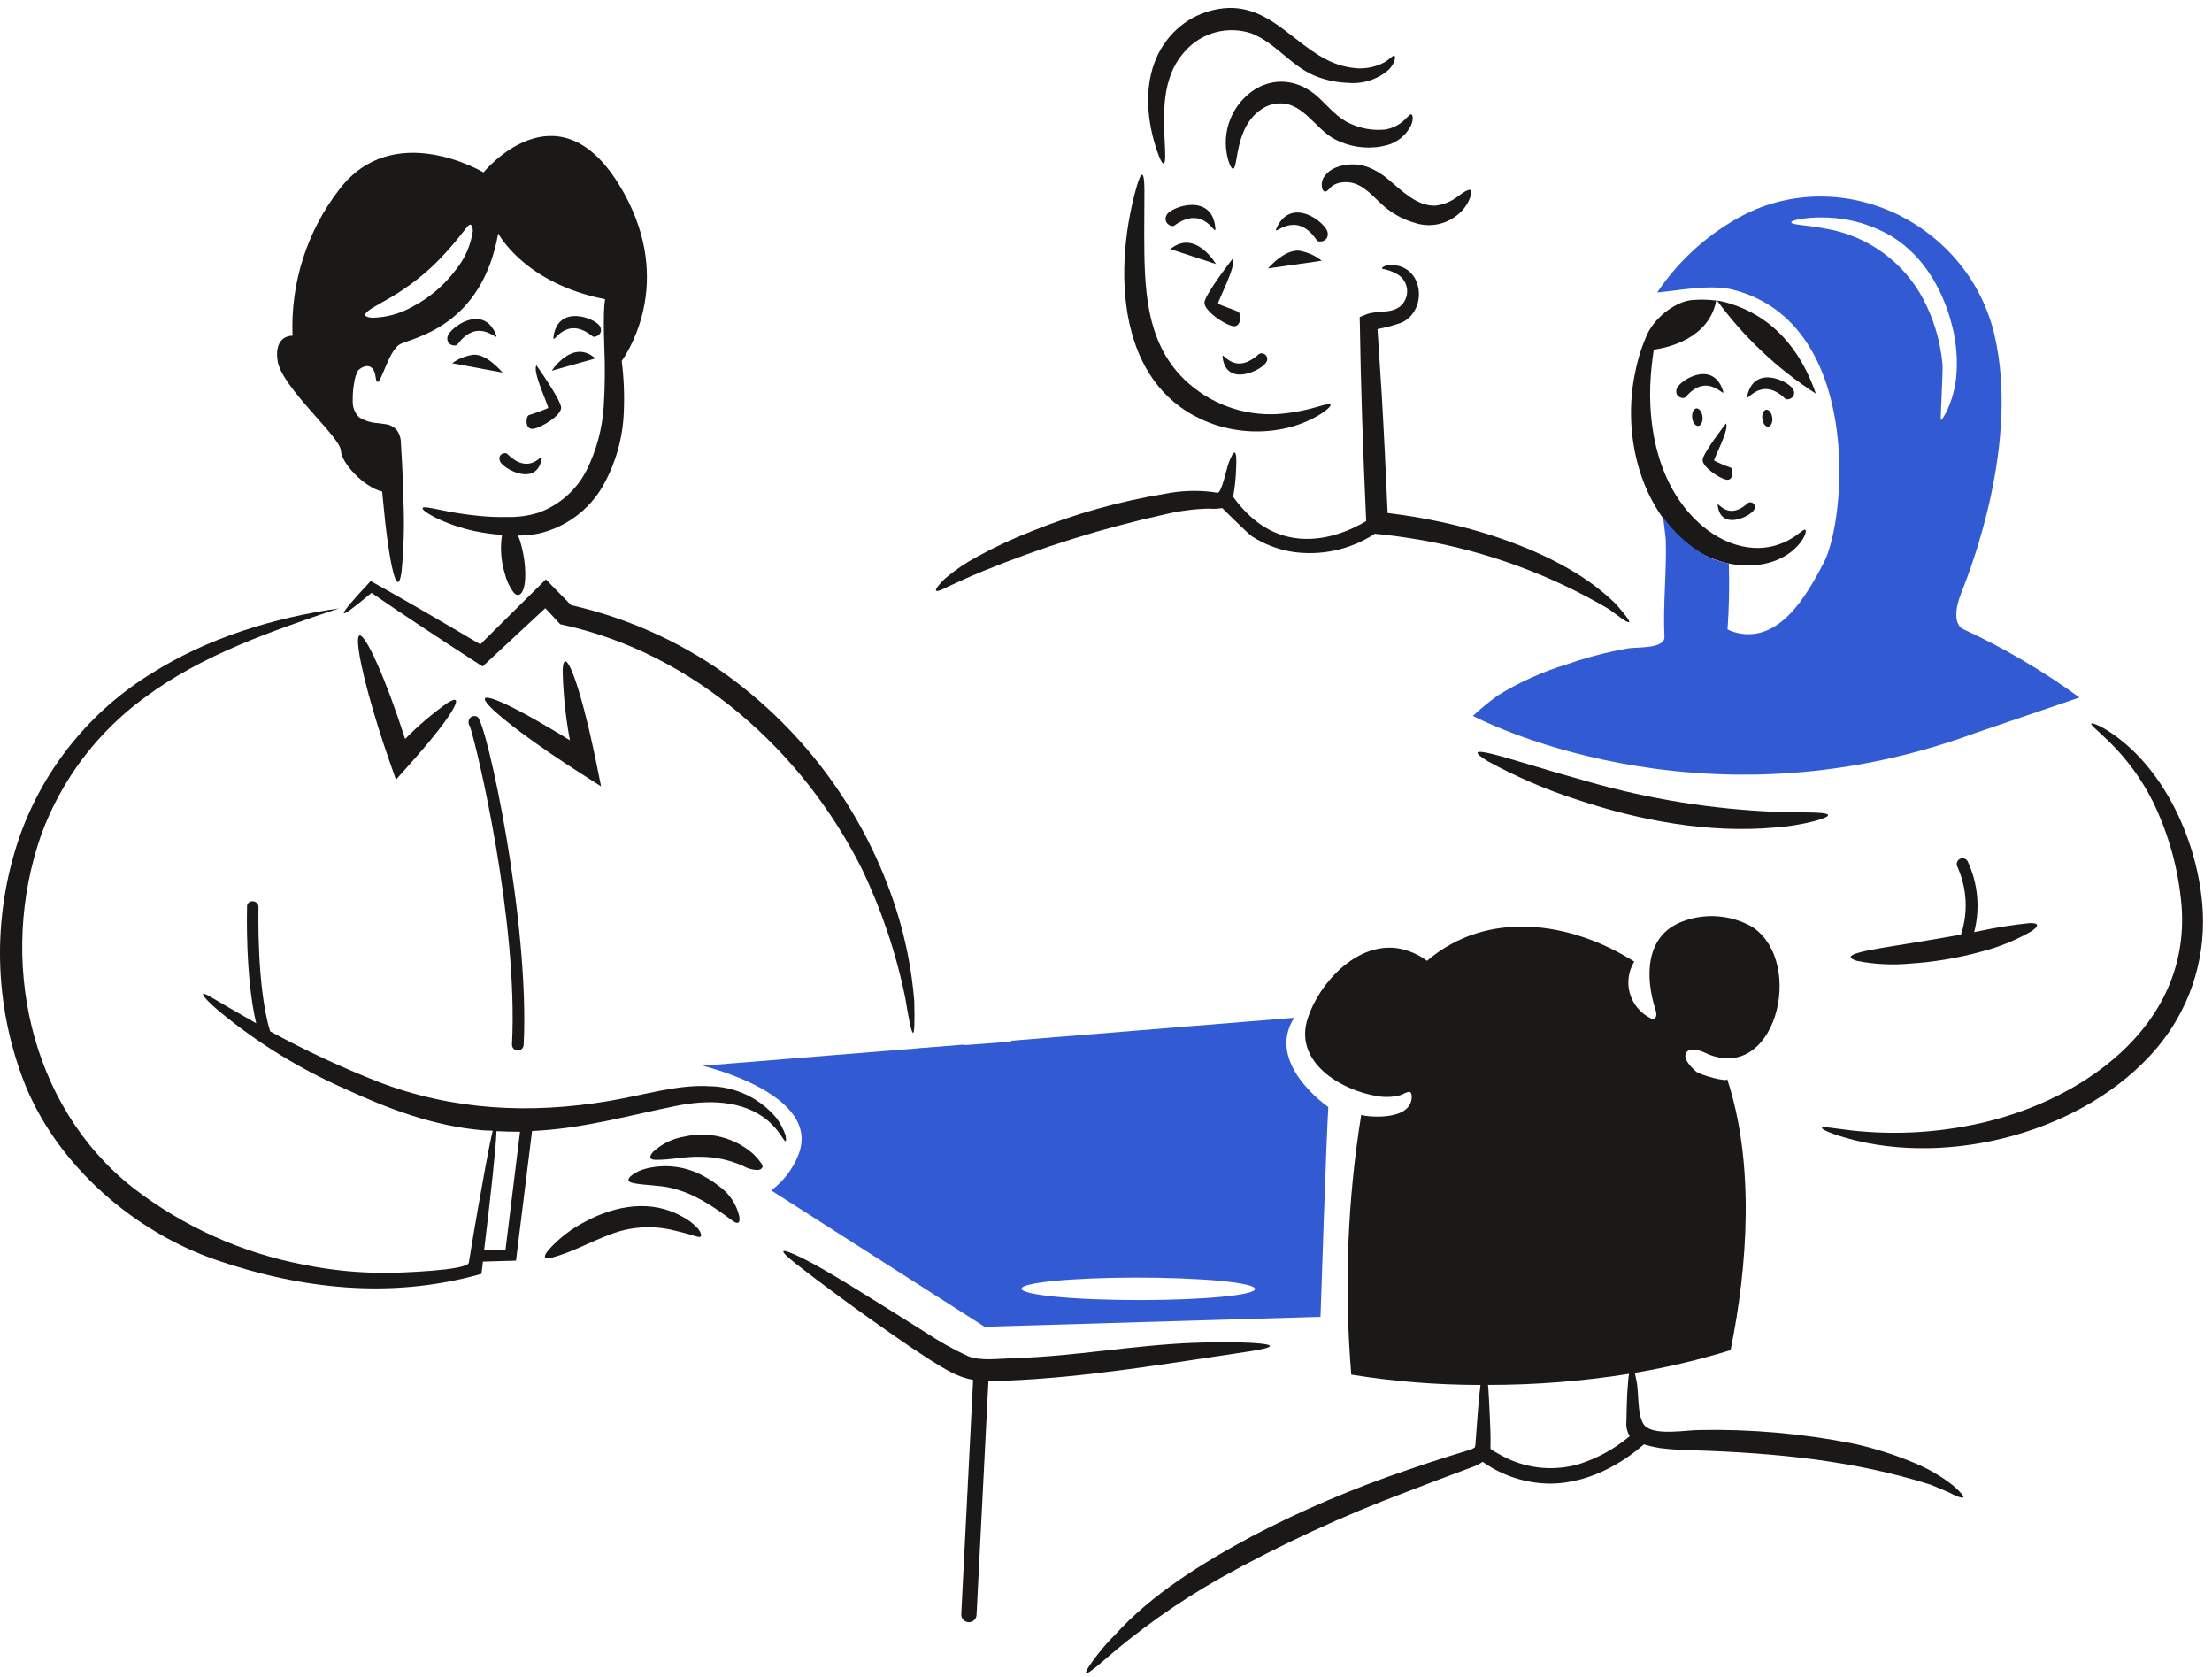 <svg width="186" height="141" viewBox="0 0 186 141" fill="none" xmlns="http://www.w3.org/2000/svg">
<path d="M105.184 112.895C104.058 112.832 102.403 112.815 100.377 112.895C95.33 113.086 90.362 114.037 85.315 114.181C83.884 114.23 82.453 114.436 81.408 114.021C80.169 113.448 78.977 112.781 77.839 112.027C73.097 109.053 69.56 106.803 67.567 105.822C65.574 104.842 65.252 104.938 67.02 106.32C68.788 107.702 72.229 110.291 76.521 113.217C77.63 113.941 78.675 114.681 80.009 115.387C80.583 115.68 81.194 115.891 81.826 116.014L80.829 135.707C80.821 135.877 80.88 136.044 80.995 136.171C81.11 136.297 81.27 136.373 81.44 136.382C81.611 136.39 81.778 136.33 81.904 136.216C82.031 136.101 82.107 135.941 82.115 135.771L83.112 116.11C83.626 116.11 84.109 116.094 84.591 116.078C91.407 115.804 98.288 114.613 105.039 113.619C107.209 113.281 107.454 113.024 105.184 112.895Z" fill="#1B1818"/>
<path d="M106.618 22.566L111.137 21.923C110.665 21.538 110.109 21.268 109.514 21.135C108.209 20.701 106.618 22.566 106.618 22.566Z" fill="#1B1818"/>
<path d="M98.417 20.942L102.243 22.196C102.245 22.18 100.492 19.222 98.417 20.942Z" fill="#1B1818"/>
<path d="M102.195 19.158C101.921 16.166 98.497 17.375 98.112 18.048C97.726 18.721 98.513 19.142 98.739 18.965C101.343 17.067 102.275 20.122 102.195 19.158Z" fill="#1B1818"/>
<path d="M111.633 19.527C111.489 18.739 108.611 16.425 107.341 19.173C106.939 20.058 108.885 17.469 110.715 20.186C110.878 20.443 111.778 20.313 111.633 19.527Z" fill="#1B1818"/>
<path d="M103.689 27.421C104.396 27.533 104.38 26.36 104.123 26.215C103.849 26.054 102.515 25.652 102.435 25.508C102.355 25.38 104.011 22.325 103.641 21.762C103.641 21.762 101.325 24.736 101.278 25.427C101.23 26.119 102.982 27.308 103.689 27.421Z" fill="#1B1818"/>
<path d="M106.473 30.459C106.534 30.373 106.565 30.269 106.561 30.163C106.557 30.057 106.517 29.956 106.449 29.875C106.381 29.794 106.288 29.738 106.185 29.716C106.081 29.694 105.973 29.706 105.878 29.752C103.659 31.777 102.695 29.269 102.808 30.07C103.161 32.613 106.151 31.086 106.473 30.459Z" fill="#1B1818"/>
<path d="M95.153 27.935C96.053 31.279 98.063 34.14 101.696 35.539C103.519 36.233 105.492 36.438 107.419 36.134C108.631 35.952 109.797 35.543 110.857 34.928C111.58 34.494 111.918 34.14 111.886 34.028C111.854 33.901 111.484 33.996 110.712 34.219C109.627 34.535 108.512 34.735 107.384 34.814C105.955 34.889 104.525 34.669 103.184 34.169C101.843 33.668 100.618 32.897 99.588 31.904C96.244 28.657 96.228 23.979 96.214 19.638C96.214 18.127 96.23 16.922 96.23 16.069C96.23 14.398 96.004 14.156 95.538 15.828C94.51 19.511 94.092 24.061 95.153 27.935Z" fill="#1B1818"/>
<path d="M135.891 50.795C135.004 49.932 134.034 49.157 132.998 48.48C131.548 47.56 130.02 46.769 128.432 46.117C126.533 45.332 124.577 44.693 122.581 44.207C120.637 43.73 118.667 43.37 116.681 43.13C116.536 39.819 116.375 36.426 116.183 33.13C116.055 31.105 115.928 29.272 115.829 27.665C116.523 27.538 117.206 27.355 117.87 27.118C120.089 26.057 119.703 22.344 117.034 22.28C116.327 22.28 116.118 22.553 116.247 22.602C116.707 22.68 117.149 22.843 117.549 23.084C117.769 23.223 117.953 23.412 118.087 23.635C118.221 23.859 118.3 24.11 118.319 24.37C118.337 24.63 118.295 24.89 118.194 25.13C118.093 25.37 117.938 25.584 117.74 25.753C116.952 26.395 115.795 26.074 114.894 26.428L114.332 26.653L114.348 27.311C114.412 31.942 114.603 37.825 114.878 43.806C113.849 44.433 111.441 45.638 108.801 45.22C106.84 44.915 105.12 43.756 103.69 41.764C103.839 40.958 103.924 40.141 103.944 39.32C104.025 37.793 103.8 37.568 103.269 39.047C103.156 39.366 102.722 41.442 102.385 41.426C102.239 41.414 102.094 41.393 101.951 41.362C100.633 41.202 99.299 41.25 97.996 41.507C94.146 42.141 90.378 43.198 86.76 44.658C85.188 45.272 83.657 45.986 82.176 46.796C81.209 47.315 80.298 47.934 79.459 48.642C78.35 49.735 78.463 49.993 79.749 49.302C80.424 48.996 81.404 48.53 82.659 48.015C87.615 45.992 92.735 44.395 97.963 43.241C99.169 42.952 100.403 42.791 101.644 42.759C102.019 42.797 102.398 42.781 102.769 42.711C102.785 42.711 104.956 44.897 105.293 45.106C106.296 45.744 107.417 46.177 108.589 46.379C111.037 46.765 113.541 46.226 115.614 44.867L115.711 44.884C116.916 44.997 118.17 45.173 119.392 45.383C124.994 46.346 130.376 48.318 135.275 51.201C135.773 51.555 136.159 51.861 136.448 52.054C136.738 52.247 136.914 52.327 136.979 52.308C137.097 52.273 136.759 51.791 135.891 50.795Z" fill="#1B1818"/>
<path d="M97.245 12.551C97.76 14.094 98.049 14.206 97.968 12.567C97.841 9.689 97.567 6.554 99.687 4.256C100.371 3.502 101.26 2.963 102.245 2.706C103.231 2.449 104.269 2.484 105.235 2.807C107.357 3.643 108.659 5.717 110.861 6.489C111.677 6.784 112.534 6.947 113.401 6.971C114.009 7.021 114.621 6.949 115.201 6.758C115.78 6.567 116.315 6.263 116.775 5.862C117.37 5.235 117.338 4.736 117.258 4.688C117.145 4.608 116.968 4.897 116.422 5.235C115.562 5.698 114.57 5.857 113.608 5.685C109.573 5.122 107.516 0.541 103.288 0.669C102.218 0.716 101.173 1.012 100.238 1.534C99.303 2.056 98.503 2.789 97.902 3.676C96.12 6.249 96.297 9.689 97.245 12.551Z" fill="#1B1818"/>
<path d="M113.544 10.396C112.483 9.93 111.762 9.03 110.94 8.258C109.429 6.827 107.452 6.393 105.587 7.47C104.624 8.069 103.877 8.959 103.455 10.012C103.033 11.064 102.958 12.224 103.24 13.322C103.384 13.885 103.558 14.174 103.673 14.19C103.801 14.206 103.864 13.935 103.963 13.402C104.218 11.795 104.654 10.092 106.117 9.158C106.453 8.933 106.835 8.784 107.235 8.723C107.635 8.661 108.044 8.689 108.432 8.804C110.087 9.351 110.956 11.232 112.628 11.891C113.899 12.451 115.323 12.559 116.663 12.197C117.088 12.075 117.483 11.867 117.824 11.584C118.164 11.302 118.442 10.952 118.641 10.557C118.881 10.011 118.785 9.673 118.688 9.624C118.576 9.561 118.434 9.769 118.11 10.075C117.655 10.511 117.077 10.797 116.455 10.894C115.457 10.992 114.452 10.82 113.544 10.396Z" fill="#1B1818"/>
<path d="M116.857 15.187C116.307 14.688 115.67 14.296 114.977 14.03C114.109 13.728 113.161 13.751 112.308 14.093C111.952 14.232 111.641 14.465 111.408 14.769C111.29 14.919 111.208 15.094 111.169 15.281C111.13 15.468 111.135 15.661 111.183 15.846C111.215 15.99 111.328 16.135 111.472 16.1C111.663 16.068 111.858 15.746 112.019 15.634C112.214 15.504 112.432 15.411 112.662 15.361C114.366 15.039 115.25 16.373 116.391 17.354C117.14 17.993 118.017 18.465 118.964 18.736C119.559 18.934 120.194 18.98 120.811 18.87C121.429 18.761 122.009 18.499 122.5 18.109C123.109 17.654 123.541 17.002 123.722 16.263C123.85 15.476 122.693 16.454 122.532 16.553C121.989 16.963 121.345 17.218 120.668 17.292C119.157 17.325 117.919 16.071 116.857 15.187Z" fill="#1B1818"/>
<path d="M157.994 35.86C157.803 35.78 157.64 35.828 157.56 35.733C157.479 35.669 157.464 35.347 157.946 35.138C158.235 35.026 158.554 35.021 158.846 35.122C159.278 35.252 159.645 35.538 159.875 35.926C160.139 36.37 160.313 36.861 160.389 37.373C160.497 37.939 160.535 38.516 160.502 39.091C160.476 39.471 160.378 39.842 160.213 40.185C160.003 40.598 159.664 40.931 159.248 41.133C158.606 41.373 157.924 41.487 157.239 41.471C157.196 41.472 157.153 41.477 157.111 41.487C157.242 41.472 157.362 41.409 157.449 41.31C157.767 40.892 157.61 40.812 157.658 40.992C157.674 41.281 157.69 41.554 157.706 41.844C157.722 42.407 157.738 42.953 157.722 43.467C157.738 45.056 157.543 46.64 157.143 48.178C156.838 49.062 156.597 48.933 156.436 48.033C156.275 47.132 156.181 45.477 156.002 43.274C155.954 42.728 155.906 42.165 155.857 41.603L155.825 41.184C155.78 40.927 155.797 40.663 155.873 40.413C155.928 40.258 156.015 40.116 156.129 39.997C156.243 39.877 156.38 39.784 156.533 39.721C156.685 39.658 156.849 39.625 157.015 39.625C157.192 39.609 157.352 39.593 157.497 39.593C158.108 39.593 158.462 39.529 158.526 39.432C158.622 39.384 158.735 39.127 158.781 38.709C158.818 38.276 158.824 37.841 158.796 37.407C158.796 37.096 158.747 36.787 158.652 36.49C158.605 36.338 158.52 36.2 158.405 36.09C158.29 35.98 158.149 35.9 157.994 35.86Z" fill="#1B1818"/>
<path d="M145.18 40.33C145.775 40.426 145.759 39.445 145.533 39.317C145.055 39.148 144.587 38.949 144.133 38.722C144.069 38.61 145.451 36.07 145.13 35.603C145.13 35.603 143.2 38.079 143.169 38.659C143.122 39.237 144.585 40.233 145.18 40.33Z" fill="#1B1818"/>
<path d="M147.496 42.853C147.548 42.782 147.575 42.695 147.571 42.606C147.568 42.518 147.534 42.434 147.477 42.366C147.419 42.299 147.34 42.254 147.253 42.237C147.166 42.221 147.076 42.234 146.998 42.275C145.152 43.962 144.345 41.873 144.442 42.548C144.749 44.654 147.224 43.384 147.496 42.853Z" fill="#1B1818"/>
<path d="M150.954 45.072C148.414 46.808 145.423 46.116 143.187 44.252C139.538 41.196 138.462 36.069 138.815 31.52C138.878 30.701 138.976 29.993 139.056 29.398C140.329 29.222 143.703 28.434 144.313 25.267C143.668 25.186 143.016 25.17 142.368 25.219C141.031 25.283 139.297 26.537 138.558 28C138.082 29.031 137.732 30.116 137.512 31.231C136.355 36.536 137.915 43.143 142.657 46.278C145.149 47.918 149.248 48.188 151.322 45.7C151.82 45.088 151.884 44.638 151.82 44.558C151.725 44.445 151.5 44.686 150.954 45.072Z" fill="#1B1818"/>
<path d="M148.189 35.201C148.237 35.587 148.443 35.892 148.687 35.876C148.912 35.844 149.073 35.507 149.025 35.121C148.976 34.735 148.77 34.429 148.526 34.445C148.302 34.461 148.14 34.799 148.189 35.201Z" fill="#1B1818"/>
<path d="M142.288 35.121C142.336 35.523 142.561 35.828 142.802 35.812C143.043 35.78 143.204 35.442 143.156 35.024C143.108 34.623 142.882 34.317 142.641 34.333C142.402 34.365 142.255 34.719 142.288 35.121Z" fill="#1B1818"/>
<path d="M144.876 32.838C144.008 30.202 141.195 32.002 140.985 32.693C140.776 33.384 141.564 33.594 141.741 33.384C143.654 31.118 145.149 33.674 144.876 32.838Z" fill="#1B1818"/>
<path d="M150.805 32.774C150.532 32.115 147.558 30.572 146.93 33.24C146.739 34.093 147.976 31.458 150.113 33.513C150.309 33.706 151.081 33.433 150.805 32.774Z" fill="#1B1818"/>
<path d="M152.691 33.096C151.469 29.543 149.122 26.488 145.022 25.393C144.814 25.345 144.604 25.297 144.379 25.266C146.647 28.362 149.464 31.016 152.691 33.096Z" fill="#1B1818"/>
<path d="M125.121 64.009C123.771 63.189 124.028 63.028 125.523 63.398C127.017 63.768 129.767 64.671 133.48 65.697C138.653 67.181 143.985 68.04 149.362 68.253C150.713 68.285 151.822 68.301 152.609 68.317C154.152 68.365 154.039 68.635 152.545 69.04C151.475 69.311 150.383 69.488 149.281 69.57C143.687 70.069 137.95 69.008 132.643 67.24C130.039 66.404 127.52 65.322 125.121 64.009Z" fill="#1B1818"/>
<path d="M164.247 124.902C163.248 124.115 162.144 123.471 160.968 122.989C159.285 122.283 157.542 121.735 155.759 121.349C151.509 120.513 147.181 120.135 142.85 120.224C141.692 120.24 139.476 120.658 138.462 119.999C137.642 119.468 137.818 117.266 137.642 116.269C137.578 115.916 137.514 115.642 137.465 115.417C140.189 114.962 142.88 114.324 145.519 113.507C146.983 106.321 147.544 97.737 145.229 90.712C145.326 91.03 142.899 90.374 142.576 90.053C142.272 89.779 141.564 89.104 141.741 88.606C141.932 88.027 142.866 88.268 143.268 88.462C149.252 91.403 151.885 80.938 147.352 77.931C146.456 77.419 145.457 77.114 144.427 77.038C143.398 76.963 142.365 77.12 141.404 77.497C138.301 78.707 138.333 82.208 139.217 84.925C139.298 85.179 139.33 85.568 139.073 85.648C138.962 85.667 138.849 85.644 138.754 85.584C138.342 85.374 137.977 85.082 137.683 84.724C137.389 84.366 137.173 83.951 137.047 83.506C136.922 83.06 136.89 82.594 136.954 82.135C137.017 81.677 137.175 81.236 137.418 80.842C132.112 77.482 125.087 76.421 119.992 80.778C119.226 80.199 118.323 79.828 117.371 79.701C114.012 79.315 110.925 82.643 109.96 85.617C108.771 89.282 112.709 91.629 115.748 92.144C116.403 92.267 117.078 92.246 117.725 92.08C118.095 91.984 118.706 91.437 118.706 92.192C118.706 94.427 114.445 93.832 114.462 93.72C113.299 100.942 113.018 108.278 113.625 115.567C117.219 116.148 120.853 116.438 124.493 116.436C124.493 116.467 124.477 116.499 124.477 116.532C124.332 117.69 124.203 119.49 124.059 121.484C124.027 121.675 123.995 121.708 123.978 121.708C123.864 121.784 123.74 121.844 123.609 121.885C123.062 122.046 122.516 122.223 121.937 122.4C120.763 122.77 119.526 123.171 118.239 123.621C113.772 125.129 109.43 126.983 105.253 129.168C101.186 131.354 96.846 134.006 93.743 137.463C93.236 137.961 92.763 138.493 92.328 139.054C90.898 140.9 90.946 141.224 92.698 139.697C95.738 137.039 99.04 134.696 102.553 132.705C107.634 129.872 112.922 127.427 118.371 125.39C119.738 124.859 121.023 124.377 122.229 123.926C122.824 123.701 123.403 123.491 123.948 123.283C124.203 123.182 124.446 123.053 124.672 122.897C126.318 124.065 128.28 124.704 130.298 124.73C134.076 124.73 137.082 122.447 138.224 121.434C138.663 121.562 139.109 121.664 139.56 121.74C140.526 121.859 141.497 121.923 142.47 121.931C149.27 122.155 155.845 122.766 162.355 124.824C162.902 125.049 163.385 125.258 163.771 125.419C165.244 126.175 165.613 126.112 164.247 124.902ZM125.327 121.767C125.36 120.594 125.295 119.725 125.264 118.874C125.232 118.037 125.183 117.33 125.151 116.751C125.135 116.639 125.135 116.543 125.119 116.433C129.092 116.436 133.059 116.124 136.983 115.501C136.943 115.713 136.916 115.928 136.903 116.143C136.839 116.819 136.806 117.494 136.79 118.169C136.774 118.619 136.774 119.07 136.758 119.52C136.719 119.928 136.808 120.338 137.012 120.693C137.018 120.699 137.023 120.707 137.026 120.715C137.029 120.724 137.03 120.733 137.029 120.741C137.028 120.75 137.024 120.757 137.018 120.763C137.012 120.769 137.005 120.773 136.996 120.773C135.769 121.801 134.355 122.581 132.832 123.073C130.784 123.684 128.581 123.507 126.658 122.574C126.416 122.461 126.192 122.333 125.966 122.204C125.906 122.155 125.327 121.882 125.327 121.769V121.767Z" fill="#1B1818"/>
<path d="M185.229 76.725C184.974 71.404 182.416 65.247 178.011 61.967C176.789 61.051 175.969 60.762 175.857 60.826C175.729 60.907 176.275 61.309 177.352 62.354C178.851 63.819 180.096 65.525 181.033 67.401C182.378 70.157 183.195 73.139 183.445 76.195C184.2 86.403 174.796 92.769 165.875 94.569C162.517 95.254 159.073 95.412 155.667 95.035C154.156 94.859 153.32 94.682 153.207 94.811C153.111 94.891 153.738 95.245 155.265 95.678C164.01 98.154 175.36 95.132 181.308 88.171C184.022 84.993 185.424 80.9 185.229 76.725Z" fill="#1B1818"/>
<path d="M156.194 80.793C157.624 81.071 159.085 81.146 160.535 81.017C162.607 80.887 164.659 80.542 166.66 79.989C168.1 79.617 169.484 79.055 170.775 78.317C171.483 77.851 171.483 77.578 170.648 77.609C169.249 77.753 167.859 77.973 166.485 78.269L166.002 78.365C166.517 76.379 166.324 74.276 165.456 72.417C165.396 72.302 165.293 72.215 165.17 72.176C165.046 72.136 164.912 72.148 164.797 72.208C164.682 72.267 164.595 72.37 164.556 72.494C164.516 72.618 164.528 72.752 164.588 72.867C165.402 74.663 165.511 76.701 164.893 78.574C163.493 78.832 162.015 79.072 160.568 79.313C158.575 79.632 157.067 79.86 156.261 80.102C155.471 80.31 155.375 80.567 156.194 80.793Z" fill="#1B1818"/>
<path d="M165.098 52.9C165.098 52.9 163.86 52.499 164.937 49.798C165.837 47.547 169.792 37.147 167.718 28.192C165.58 19.013 155.388 13.852 146.884 17.936C143.841 19.47 141.245 21.762 139.346 24.591C141.323 24.4 143.911 23.868 145.825 24.382C156.627 27.247 155.277 43.67 153.348 47.322C151.965 49.943 149.699 54.106 145.985 53.19C145.735 53.126 145.492 53.034 145.262 52.917C145.394 51.071 145.431 49.22 145.374 47.37C144.576 47.243 143.811 46.959 143.124 46.535C141.836 45.747 140.721 44.708 139.844 43.479C139.941 44.202 140.005 44.829 140.07 45.376C140.15 48.093 139.828 50.809 139.957 53.543C140.005 54.571 137.577 54.394 136.919 54.507C135.171 54.814 133.451 55.261 131.774 55.844C129.719 56.467 127.752 57.353 125.923 58.48C125.201 59.01 124.509 59.579 123.849 60.184C123.849 60.184 142.658 70.28 166.128 61.615L174.858 58.641C171.801 56.412 168.532 54.489 165.098 52.9ZM163.748 34.462C163.635 34.687 163.523 34.896 163.394 35.105C163.297 35.249 163.217 35.314 163.185 35.314C163.169 35.314 163.376 31.134 163.346 30.73C163.205 28.985 162.747 27.28 161.996 25.698C161.271 24.133 160.201 22.752 158.868 21.658C157.534 20.564 155.97 19.785 154.293 19.38C153.423 19.188 152.543 19.043 151.657 18.947C151.03 18.866 150.66 18.82 150.628 18.706C150.596 18.609 150.869 18.496 151.528 18.387C152.472 18.26 153.427 18.244 154.374 18.339C155.78 18.476 157.148 18.874 158.409 19.512C161.511 21.056 163.392 24.239 164.18 27.518C164.522 28.916 164.626 30.362 164.485 31.794C164.378 32.716 164.129 33.615 163.748 34.462Z" fill="#325BD3"/>
<path d="M108.82 85.567L85.027 87.496C84.782 89.161 84.814 90.856 85.124 92.511C85.88 96.546 86.12 101.643 84.353 99.955C82.857 98.54 81.042 92.399 81.106 87.817L59.081 89.6C59.081 89.6 69.273 91.994 67.101 97.171C66.629 98.327 65.851 99.332 64.851 100.081L82.792 111.543L111.037 110.707C111.037 110.707 111.535 95.371 111.696 93.074C111.681 93.058 106.36 89.425 108.82 85.567ZM104.833 108.716C102.823 109.198 97.116 109.423 92.085 109.23C87.053 109.037 84.593 108.475 86.587 107.993C88.597 107.51 94.303 107.285 99.335 107.478C104.383 107.671 106.842 108.234 104.833 108.716Z" fill="#325BD3"/>
<path d="M65.286 93.99C64.599 93.17 63.744 92.507 62.779 92.046C61.814 91.586 60.76 91.339 59.691 91.322C57.039 91.145 54.193 92.061 51.219 92.559C44.628 93.669 38.117 93.363 31.848 90.968C28.718 89.74 25.669 88.317 22.717 86.707C21.559 82.962 21.736 76.354 21.736 76.274C21.74 76.146 21.693 76.022 21.605 75.929C21.518 75.835 21.398 75.78 21.27 75.775C21.205 75.766 21.138 75.77 21.076 75.79C21.013 75.809 20.955 75.843 20.907 75.888C20.859 75.933 20.822 75.988 20.799 76.049C20.775 76.111 20.766 76.177 20.771 76.242C20.771 76.515 20.611 82.109 21.543 86.032C20.53 85.453 19.678 84.955 19.003 84.568C17.846 83.892 17.221 83.491 17.093 83.555C16.966 83.603 17.348 84.102 18.412 85.002C21.617 87.659 25.177 89.855 28.989 91.529C32.671 93.233 36.416 94.648 40.5 95.017C40.805 95.05 41.126 95.033 41.432 95.066C41.272 95.709 41.079 96.689 40.822 98.071C40.452 100.081 39.969 102.782 39.421 106.156C39.308 106.831 33.36 107.008 32.685 107.008C30.299 107.033 27.918 106.806 25.579 106.333C20.335 105.339 15.399 103.119 11.176 99.854C2.381 92.913 -0.159 80.533 3.458 70.198C5.152 65.566 8.185 61.543 12.171 58.64C16.994 55.054 22.781 53.077 28.488 51.148C22.958 51.952 17.492 53.624 12.765 56.598C7.632 59.746 3.725 64.549 1.688 70.214C-0.709 77.053 -0.549 84.528 2.138 91.258C4.935 98.073 11.286 103.556 18.198 105.934C25.384 108.394 32.859 109.198 40.254 107.157L40.479 107.093L40.511 106.868C40.543 106.595 40.575 106.337 40.608 106.064L43.389 105.983L44.74 95.084C48.919 94.907 52.777 93.798 56.844 92.978C59.449 92.447 62.503 92.431 64.625 94.264C65.622 95.148 65.879 95.919 66.04 95.936C66.104 95.952 66.12 95.791 66.056 95.454C65.876 94.929 65.616 94.436 65.286 93.99ZM42.506 105.067L40.706 105.114C41.316 100.051 41.686 96.626 41.75 95.099C42.41 95.132 43.069 95.148 43.727 95.148L42.506 105.067Z" fill="#1B1818"/>
<path d="M63.34 97.013C62.564 96.332 61.638 95.845 60.638 95.591C59.638 95.336 58.592 95.322 57.585 95.549C56.588 95.706 55.66 96.153 54.916 96.835C54.531 97.269 54.627 97.51 55.142 97.51C56.412 97.526 57.665 97.205 58.935 97.255C60.16 97.26 61.371 97.523 62.488 98.027C62.838 98.225 63.228 98.341 63.63 98.365C63.935 98.365 64.08 98.237 64.112 98.123C64.144 97.996 64.08 97.882 63.951 97.722C63.77 97.467 63.565 97.23 63.34 97.013Z" fill="#1B1818"/>
<path d="M57.344 102.269C54.772 100.823 51.798 101.337 49.306 102.656C48.102 103.259 47.023 104.082 46.123 105.083C45.641 105.662 45.721 105.919 46.441 105.726C48.129 105.26 49.672 104.389 51.312 103.781C53.045 103.105 54.946 102.993 56.746 103.459C57.389 103.62 57.871 103.733 58.21 103.845C58.564 103.958 58.789 104.036 58.901 103.972C58.998 103.909 58.982 103.683 58.711 103.313C58.324 102.883 57.861 102.529 57.344 102.269Z" fill="#1B1818"/>
<path d="M60.382 99.665C60.029 99.386 59.653 99.138 59.257 98.926C57.756 98.066 55.98 97.824 54.305 98.251C53.902 98.354 53.522 98.528 53.18 98.765C52.697 99.119 52.746 99.376 53.276 99.472C54.289 99.663 55.35 99.633 56.363 99.858C58.34 100.309 59.916 101.386 61.523 102.575C61.974 102.929 62.263 102.929 62.166 102.269C61.923 101.206 61.285 100.275 60.382 99.665Z" fill="#1B1818"/>
<path d="M39.581 29.861C39.019 29.972 38.487 30.202 38.022 30.536L42.266 31.326C42.25 31.343 40.819 29.527 39.581 29.861Z" fill="#1B1818"/>
<path d="M50.06 30.137C48.163 28.433 46.395 31.166 46.395 31.166L50.06 30.137Z" fill="#1B1818"/>
<path d="M49.82 28.27C50.029 28.447 50.8 28.079 50.447 27.434C50.109 26.775 46.926 25.505 46.541 28.318C46.428 29.205 47.457 26.36 49.82 28.27Z" fill="#1B1818"/>
<path d="M37.635 28.289C37.459 29.028 38.311 29.173 38.472 28.948C40.318 26.456 42.056 28.98 41.703 28.128C40.625 25.476 37.815 27.549 37.635 28.289Z" fill="#1B1818"/>
<path d="M44.821 36.054C45.496 35.973 47.2 34.928 47.184 34.272C47.168 33.614 45.11 30.719 45.11 30.719C44.724 31.217 46.171 34.175 46.091 34.304C45.561 34.531 45.019 34.729 44.467 34.898C44.194 35.025 44.13 36.134 44.821 36.054Z" fill="#1B1818"/>
<path d="M42.651 38.159C42.474 37.982 41.783 38.175 42.056 38.802C42.329 39.413 45.095 40.972 45.545 38.593C45.687 37.838 44.675 40.152 42.651 38.159Z" fill="#1B1818"/>
<path d="M28.664 37.886C28.695 38.898 30.561 40.941 32.136 41.326L32.184 41.857C32.715 47.644 33.422 50.441 33.759 48.11C33.958 46.096 34.012 44.071 33.92 42.049C33.888 40.713 33.84 39.284 33.743 37.805L33.711 37.259C33.719 36.888 33.612 36.523 33.406 36.214C33.279 36.054 33.122 35.921 32.942 35.825C32.762 35.728 32.564 35.67 32.361 35.654L31.798 35.574C31.229 35.548 30.675 35.377 30.191 35.076C30.015 34.902 29.876 34.693 29.785 34.463C29.693 34.233 29.651 33.986 29.66 33.739C29.645 33.206 29.687 32.672 29.787 32.148C29.834 31.793 29.944 31.451 30.111 31.135C30.738 30.572 31.447 30.636 31.575 31.649C31.815 33.449 32.507 29.479 33.681 28.916C34.854 28.354 40.513 27.405 41.892 19.622C41.892 19.622 44.095 23.835 50.879 25.153C50.863 25.313 50.847 25.49 50.815 25.699C50.751 26.535 50.767 27.741 50.815 29.2C50.886 30.845 50.87 32.492 50.767 34.136C50.652 36.004 50.165 37.831 49.335 39.51C48.489 41.191 47.027 42.482 45.252 43.111C44.404 43.37 43.518 43.489 42.631 43.464C41.837 43.483 41.042 43.451 40.252 43.368C39.118 43.257 37.992 43.08 36.879 42.837C36.091 42.676 35.625 42.596 35.542 42.692C35.458 42.788 35.751 43.062 36.507 43.464C37.593 44.005 38.743 44.405 39.931 44.654C40.684 44.808 41.447 44.914 42.214 44.972C42.047 46.047 42.123 47.146 42.438 48.187C42.573 48.76 42.819 49.301 43.162 49.779C43.404 50.068 43.661 50.133 43.885 49.795C44.304 49.136 44.239 47.4 43.853 45.92C43.783 45.612 43.687 45.311 43.564 45.02H43.789C44.313 45.008 44.835 44.949 45.348 44.843C46.446 44.583 47.48 44.104 48.388 43.436C49.297 42.768 50.062 41.923 50.638 40.953C51.755 39.019 52.379 36.839 52.454 34.607C52.516 33.184 52.457 31.759 52.277 30.346C53.001 29.317 56.811 23.225 52.023 15.476C46.766 6.988 40.657 14.495 40.657 14.495C40.657 14.495 33.053 9.946 28.504 15.96C25.806 19.465 24.423 23.806 24.598 28.226C24.598 28.226 23.006 28.129 23.344 30.347C23.681 32.566 28.631 36.744 28.664 37.886ZM31.027 26.086C31.525 25.716 32.538 25.234 33.647 24.511C34.86 23.722 35.982 22.8 36.991 21.762C37.736 20.98 38.439 20.159 39.096 19.302C39.287 19.047 39.434 18.885 39.547 18.885C39.658 18.885 39.756 19.061 39.756 19.431C39.585 20.608 39.101 21.719 38.355 22.646C37.37 23.971 36.096 25.054 34.63 25.813C33.608 26.387 32.459 26.697 31.286 26.713C30.625 26.665 30.528 26.44 31.027 26.086Z" fill="#1B1818"/>
<path d="M76.877 84.136C76.661 81.514 76.148 78.926 75.349 76.42C72.772 68.386 67.663 61.404 60.785 56.517C56.936 53.828 52.601 51.911 48.02 50.875C47.747 50.602 47.49 50.313 47.217 50.055C46.943 49.766 46.654 49.476 46.429 49.252L45.9 48.704L45.386 49.218C43.553 51.035 41.865 52.691 40.386 54.17C36.447 51.839 33.345 50.054 31.255 48.897L31.174 48.849L31.111 48.912C28.298 51.919 28.072 52.497 31.063 49.989C31.118 49.937 31.177 49.889 31.239 49.845C33.329 51.292 36.336 53.282 39.984 55.648L40.58 56.034L41.11 55.536C42.574 54.169 44.181 52.674 45.852 51.131C46.206 51.501 46.544 51.87 46.897 52.256L47.106 52.481L47.395 52.545C58.359 54.956 67.522 63.155 72.476 73.058C74.136 76.516 75.362 80.166 76.126 83.925C76.716 87.544 76.974 87.981 76.877 84.136Z" fill="#1B1818"/>
<path d="M41.155 59.363C42.248 60.521 45.367 62.804 48.711 64.941L50.543 66.115L50.125 64.057C49.934 63.125 49.723 62.177 49.514 61.26C48.389 56.549 47.409 54.347 47.312 56.325C47.353 58.31 47.557 60.289 47.923 62.241C47.36 61.887 46.798 61.55 46.251 61.228C42.071 58.752 39.805 57.917 41.155 59.363Z" fill="#1B1818"/>
<path d="M33.293 65.552L34.193 64.54C34.483 64.221 34.756 63.897 35.045 63.575C38.084 60.103 39.225 58.093 37.633 59.09C36.354 59.993 35.16 61.01 34.065 62.128C33.679 60.923 33.261 59.717 32.827 58.543C31.203 54.219 29.981 52.258 30.11 54.139C30.222 55.857 31.396 60.167 32.811 64.17L33.293 65.552Z" fill="#1B1818"/>
<path d="M39.611 60.279C39.532 60.341 39.471 60.423 39.434 60.516C39.398 60.609 39.387 60.711 39.403 60.81C39.414 60.904 39.453 60.993 39.515 61.064C40.142 62.946 43.582 77.446 43.052 87.8C43.049 87.865 43.058 87.929 43.079 87.99C43.101 88.051 43.134 88.107 43.178 88.155C43.221 88.203 43.273 88.242 43.332 88.269C43.39 88.296 43.454 88.312 43.518 88.315H43.551C43.675 88.313 43.794 88.263 43.883 88.177C43.973 88.09 44.026 87.973 44.032 87.849C44.563 77.528 40.913 60.697 40.142 60.263C40.061 60.218 39.968 60.195 39.875 60.198C39.781 60.201 39.69 60.229 39.611 60.279Z" fill="#1B1818"/>
<path d="M89.759 87.217L77.027 88.171C77.346 89.657 77.982 93.328 77.982 96.129C77.982 98.93 83.711 101.115 86.576 101.858L89.759 87.217Z" fill="#325BD3"/>
</svg>

